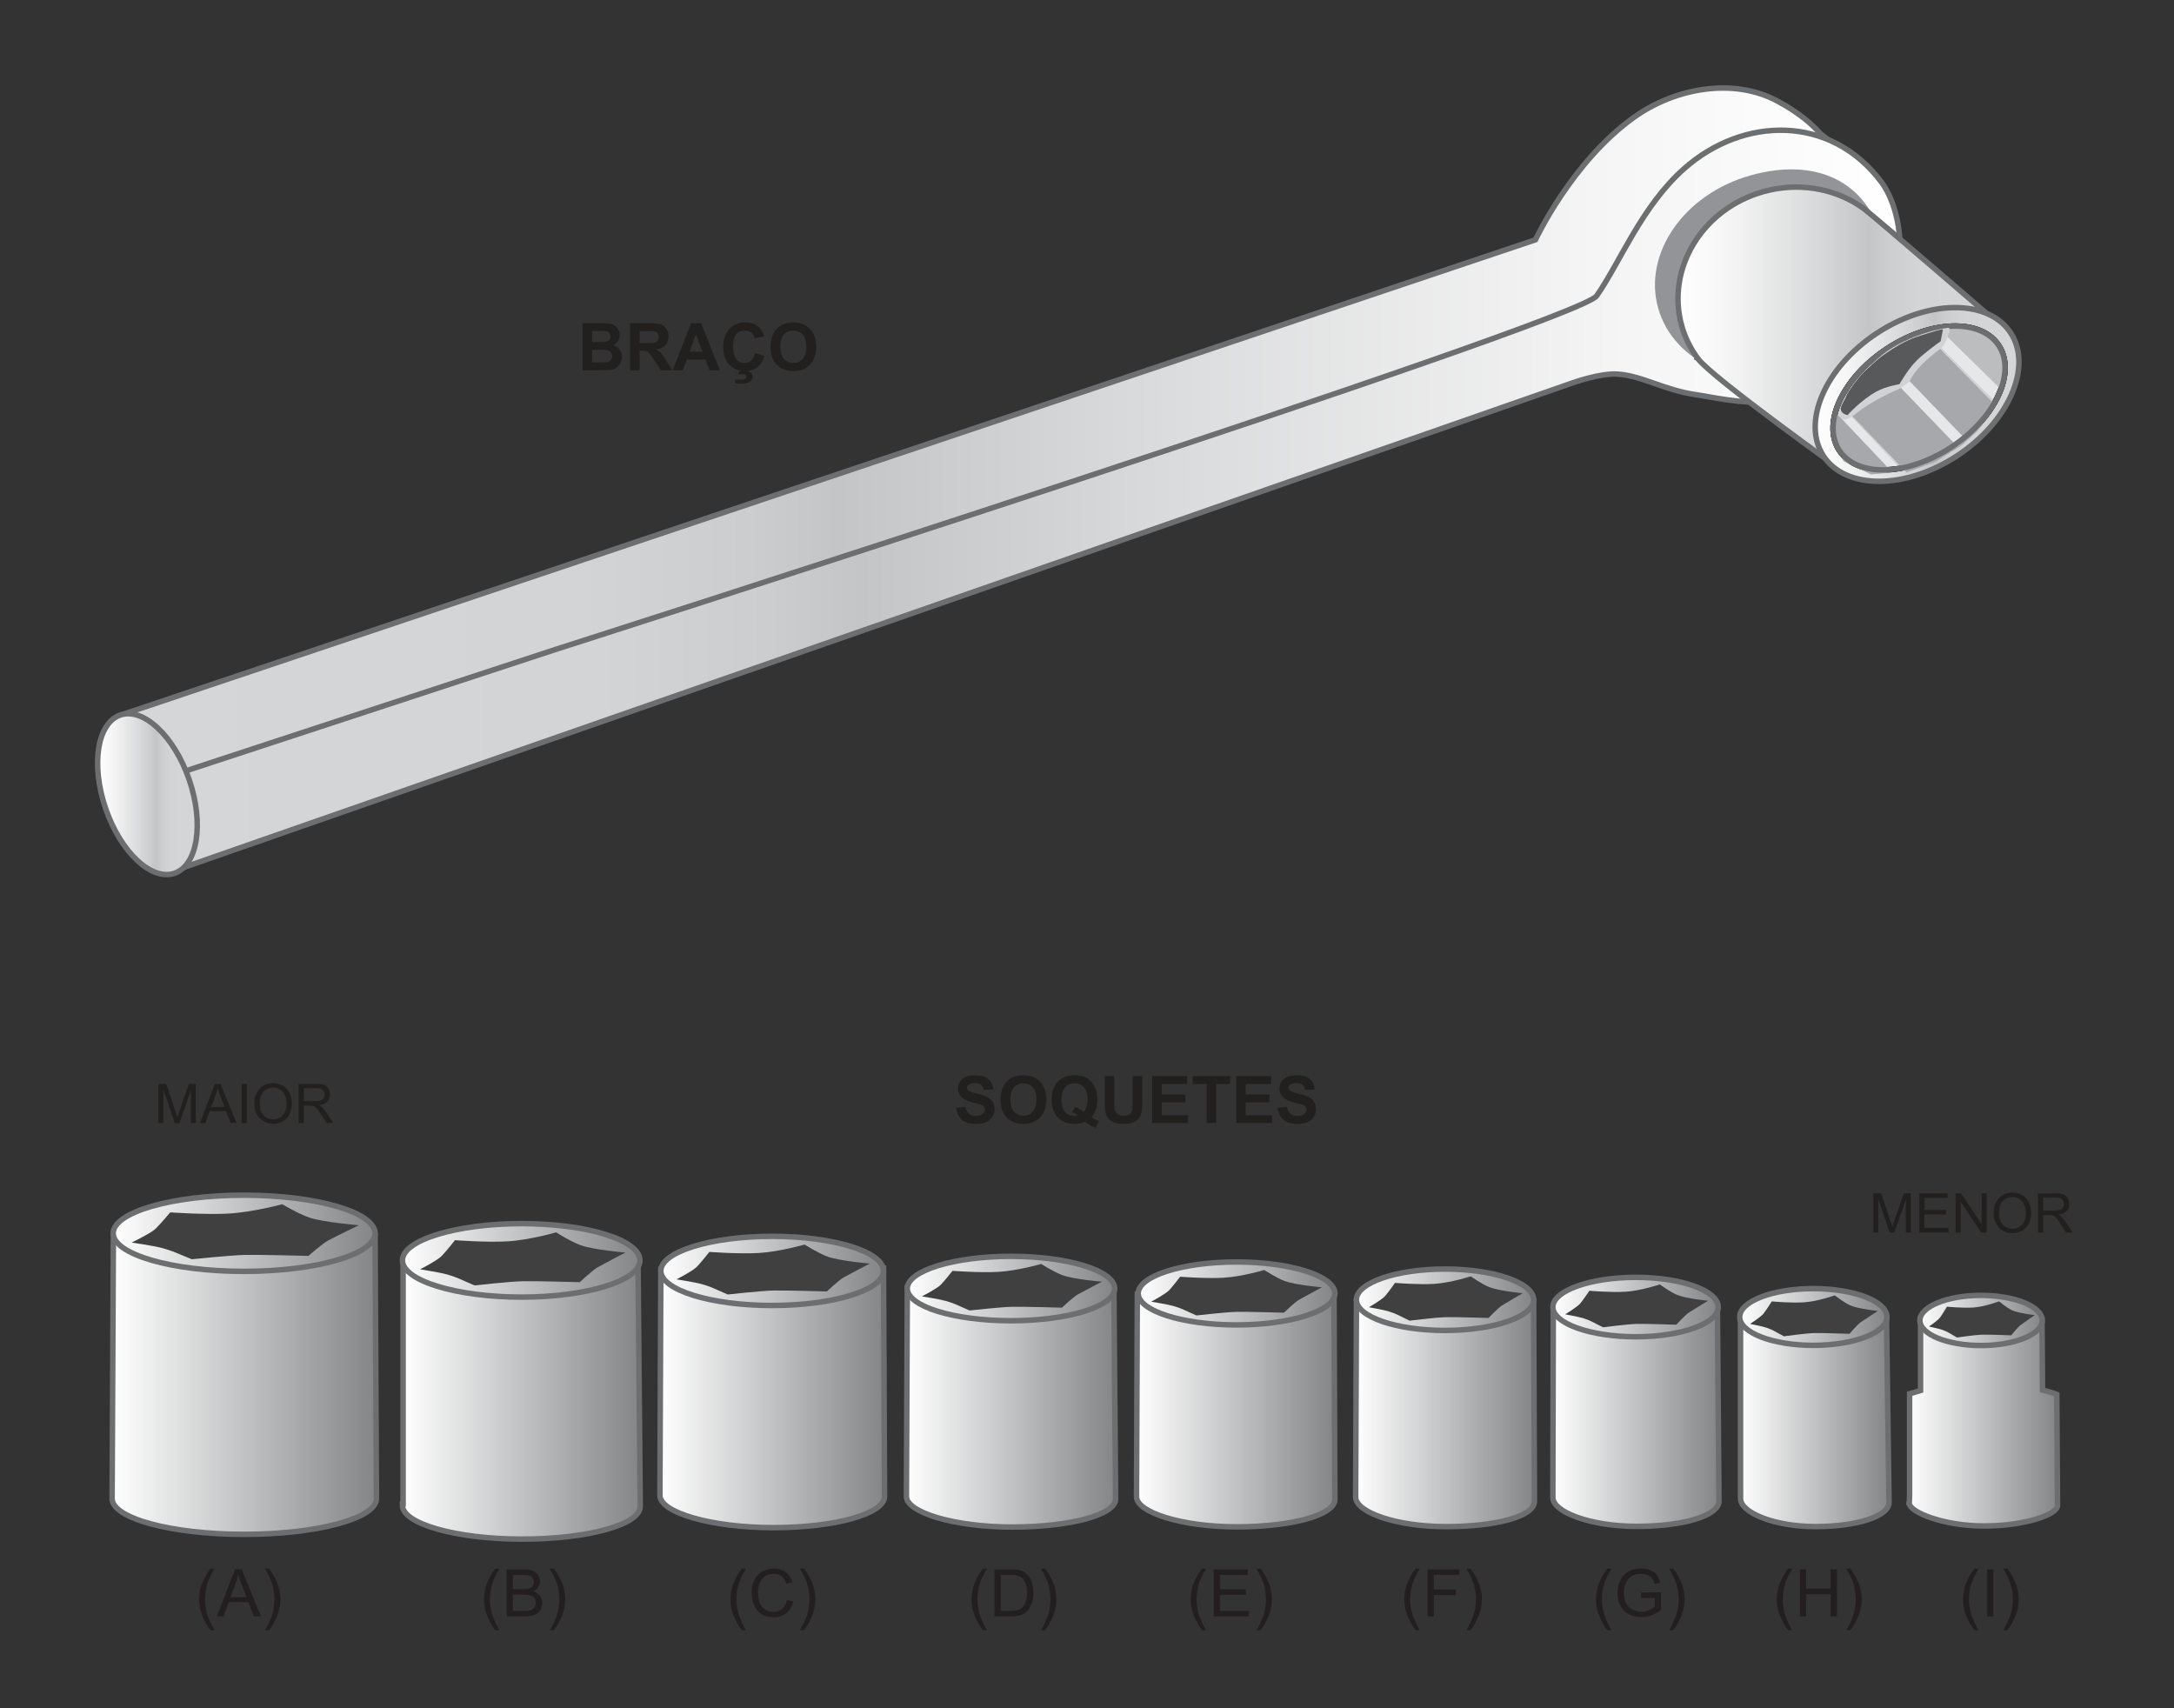<?xml version="1.0" encoding="utf-8"?>
<!-- Generator: Adobe Illustrator 16.0.0, SVG Export Plug-In . SVG Version: 6.00 Build 0)  -->
<!DOCTYPE svg PUBLIC "-//W3C//DTD SVG 1.1//EN" "http://www.w3.org/Graphics/SVG/1.1/DTD/svg11.dtd">
<svg version="1.1" id="Layer_1" xmlns="http://www.w3.org/2000/svg" xmlns:xlink="http://www.w3.org/1999/xlink" x="0px" y="0px"
	 width="396.85px" height="311.81px" viewBox="0 0 396.85 311.81" enable-background="new 0 0 396.85 311.81" xml:space="preserve">
<rect x="0" y="0" width="396.85" height="311.81" fill="#333333" stroke="none"/>
<linearGradient id="SVGID_1_" gradientUnits="userSpaceOnUse" x1="340.022" y1="82.418" x2="21.967" y2="82.418">
	<stop  offset="0" style="stop-color:#FFFFFF"/>
	<stop  offset="0.154" style="stop-color:#F5F5F5"/>
	<stop  offset="0.418" style="stop-color:#D9DADB"/>
	<stop  offset="0.588" style="stop-color:#C4C5C7"/>
	<stop  offset="0.64" style="stop-color:#CCCDCF"/>
	<stop  offset="0.736" style="stop-color:#D2D4D5"/>
	<stop  offset="1" style="stop-color:#D4D6D7"/>
</linearGradient>
<path fill="url(#SVGID_1_)" stroke="#6D6E70" stroke-miterlimit="10" d="M335.917,31.531c-0.719-0.308-0.939-1.031-1.092-1.031
	h5.197l-7.733-6.124c-1.445-1.626-3.805-3.759-7.762-5.895c-8.151-4.4-18.811-2.405-26.287,2.952
	c-11.338,8.125-17.954,22.335-17.954,22.335l-258.319,86.78l7.498,18.217l77-24.258l93.977-30.775l83.664-28.379
	C284.105,65.354,338.739,32.74,335.917,31.531z"/>
<linearGradient id="SVGID_2_" gradientUnits="userSpaceOnUse" x1="346.84" y1="91.418" x2="24.042" y2="91.418">
	<stop  offset="0" style="stop-color:#FFFFFF"/>
	<stop  offset="0.154" style="stop-color:#F5F5F5"/>
	<stop  offset="0.418" style="stop-color:#D9DADB"/>
	<stop  offset="0.588" style="stop-color:#C4C5C7"/>
	<stop  offset="0.64" style="stop-color:#CCCDCF"/>
	<stop  offset="0.736" style="stop-color:#D2D4D5"/>
	<stop  offset="1" style="stop-color:#D4D6D7"/>
</linearGradient>
<path fill="url(#SVGID_2_)" stroke="#6D6E70" stroke-miterlimit="10" d="M24.042,143.953c0,0,0.536,6.886,1.548,8.906
	c0.955,1.909,5.86,6.209,5.86,6.209l255.444-89.124c0,0,5.161-1.89,8.437-1.653c4.58,0.331,8.338,2.909,14.41,3.776
	c4.896,0.699,21.974,5.183,30.073-6.502c10.464-15.095,7.064-27.729,3.624-32.325c-9.272-12.39-25.224-11.99-35.974-2.49
	c-7.796,6.89-11.719,17.133-16,23.25c-3.38,4.829-190.077,64.554-190.077,64.554L24.042,143.953z"/>
<linearGradient id="SVGID_3_" gradientUnits="userSpaceOnUse" x1="17.818" y1="144.957" x2="36.01" y2="144.957">
	<stop  offset="0" style="stop-color:#FFFFFF"/>
	<stop  offset="0.154" style="stop-color:#F5F5F5"/>
	<stop  offset="0.418" style="stop-color:#D9DADB"/>
	<stop  offset="0.588" style="stop-color:#C4C5C7"/>
	<stop  offset="0.64" style="stop-color:#CCCDCF"/>
	<stop  offset="0.736" style="stop-color:#D2D4D5"/>
	<stop  offset="1" style="stop-color:#D4D6D7"/>
</linearGradient>
<path fill="url(#SVGID_3_)" stroke="#6D6E70" stroke-miterlimit="10" d="M34.545,142.342c2.732,7.976,1.531,15.611-2.685,17.055
	c-4.215,1.445-9.847-3.85-12.578-11.824c-2.732-7.976-1.531-15.611,2.684-17.055C26.181,129.072,31.813,134.367,34.545,142.342z"/>
<path fill="#929497" d="M343.419,43.257c2.796,9.983-1.631,21.523-13.744,24.915c-12.111,3.392-24.195-1.953-26.99-11.938
	c-2.799-9.983,4.755-20.827,16.865-24.219C331.663,28.624,340.623,33.272,343.419,43.257z"/>
<path fill="none" stroke="#BE1E2D" stroke-miterlimit="10" d="M362.88,57.311"/>
<linearGradient id="SVGID_4_" gradientUnits="userSpaceOnUse" x1="306.307" y1="60.339" x2="365.726" y2="60.339">
	<stop  offset="0" style="stop-color:#FFFFFF"/>
	<stop  offset="0.154" style="stop-color:#F5F5F5"/>
	<stop  offset="0.418" style="stop-color:#D9DADB"/>
	<stop  offset="0.588" style="stop-color:#C4C5C7"/>
	<stop  offset="0.64" style="stop-color:#CCCDCF"/>
	<stop  offset="0.736" style="stop-color:#D2D4D5"/>
	<stop  offset="1" style="stop-color:#D4D6D7"/>
</linearGradient>
<path fill="url(#SVGID_4_)" stroke="#6D6E70" stroke-miterlimit="10" d="M365.726,59.862c0,0-23.717-20.442-25.271-21.603
	l-0.04-0.041l-0.011,0.005c-0.322-0.24-0.644-0.481-0.981-0.701c-4.88-3.181-11.251-4.299-17.542-2.537
	c-11.138,3.119-17.806,14.086-14.89,24.494c0.617,2.203,1.632,4.19,2.926,5.947l-0.014,0.018l0.055,0.037
	c2.605,3.512,27.173,21.044,27.173,21.044L365.726,59.862z"/>
<linearGradient id="SVGID_5_" gradientUnits="userSpaceOnUse" x1="20.464" y1="252.783" x2="68.721" y2="252.783">
	<stop  offset="0" style="stop-color:#FFFFFF"/>
	<stop  offset="1" style="stop-color:#838587"/>
</linearGradient>
<path fill="url(#SVGID_5_)" stroke="#6D6E70" stroke-miterlimit="10" d="M68.464,225.5H20.7l-0.235,48h0.004
	c0,0.013-0.004,0.026-0.004,0.039c0,3.604,10.803,6.527,24.129,6.527c13.325,0,24.128-2.923,24.128-6.527
	C68.721,273.217,68.464,225.5,68.464,225.5z"/>
<linearGradient id="SVGID_6_" gradientUnits="userSpaceOnUse" x1="73.464" y1="255.719" x2="116.876" y2="255.719">
	<stop  offset="0" style="stop-color:#FFFFFF"/>
	<stop  offset="1" style="stop-color:#838587"/>
</linearGradient>
<path fill="url(#SVGID_6_)" stroke="#6D6E70" stroke-miterlimit="10" d="M116.464,230.5H73.585v44h-0.117
	c0,0-0.004,0.277-0.004,0.288c0,3.326,9.758,6.149,21.796,6.149c12.037,0,21.615-2.634,21.615-5.96
	C116.875,274.681,116.464,230.5,116.464,230.5z"/>
<linearGradient id="SVGID_7_" gradientUnits="userSpaceOnUse" x1="120.464" y1="255.172" x2="161.464" y2="255.172">
	<stop  offset="0" style="stop-color:#FFFFFF"/>
	<stop  offset="1" style="stop-color:#838587"/>
</linearGradient>
<path fill="url(#SVGID_7_)" stroke="#6D6E70" stroke-miterlimit="10" d="M161.283,231.5l-40.651,0.226l-0.167,40.774h0.004
	c0,0-0.004,0.45-0.004,0.46c0,3.131,9.372,5.884,20.705,5.884c11.331,0,20.295-2.545,20.295-5.676
	C161.464,272.887,161.283,231.5,161.283,231.5z"/>
<linearGradient id="SVGID_8_" gradientUnits="userSpaceOnUse" x1="165.464" y1="256.902" x2="203.649" y2="256.902">
	<stop  offset="0" style="stop-color:#FFFFFF"/>
	<stop  offset="1" style="stop-color:#838587"/>
</linearGradient>
<path fill="url(#SVGID_8_)" stroke="#6D6E70" stroke-miterlimit="10" d="M203.333,235.199l-37.705-0.129l-0.164,37.43h0.004
	c0,0-0.004,0.637-0.004,0.646c0,2.916,8.729,5.588,19.283,5.588c10.553,0,18.901-2.211,18.901-5.127
	C203.649,273.347,203.333,235.199,203.333,235.199z"/>
<linearGradient id="SVGID_9_" gradientUnits="userSpaceOnUse" x1="207.464" y1="257.332" x2="243.672" y2="257.332">
	<stop  offset="0" style="stop-color:#FFFFFF"/>
	<stop  offset="1" style="stop-color:#838587"/>
</linearGradient>
<path fill="url(#SVGID_9_)" stroke="#6D6E70" stroke-miterlimit="10" d="M243.512,235.964l-35.9,0.233l-0.147,36.303h0.004
	c0,0-0.004,0.693-0.004,0.703c0,2.85,8.276,5.496,18.285,5.496c10.006,0,17.923-2.143,17.923-4.992
	C243.672,273.452,243.512,235.964,243.512,235.964z"/>
<linearGradient id="SVGID_10_" gradientUnits="userSpaceOnUse" x1="247.464" y1="258.08" x2="280.101" y2="258.08">
	<stop  offset="0" style="stop-color:#FFFFFF"/>
	<stop  offset="1" style="stop-color:#838587"/>
</linearGradient>
<path fill="url(#SVGID_10_)" stroke="#6D6E70" stroke-miterlimit="10" d="M279.957,237.5h-32.346l-0.146,35h0.004
	c0,0-0.004,0.752-0.004,0.762c0,2.779,7.46,5.399,16.481,5.399c9.02,0,16.155-1.831,16.155-4.61
	C280.101,273.803,279.957,237.5,279.957,237.5z"/>
<linearGradient id="SVGID_11_" gradientUnits="userSpaceOnUse" x1="283.464" y1="258.556" x2="313.784" y2="258.556">
	<stop  offset="0" style="stop-color:#FFFFFF"/>
	<stop  offset="1" style="stop-color:#838587"/>
</linearGradient>
<path fill="url(#SVGID_11_)" stroke="#6D6E70" stroke-miterlimit="10" d="M313.509,239.325l-29.96-0.825l-0.085,34h0.004
	c0,0-0.004,0.826-0.004,0.836c0,2.69,6.931,5.275,15.312,5.275c8.379,0,15.008-1.91,15.008-4.601
	C313.784,273.771,313.509,239.325,313.509,239.325z"/>
<linearGradient id="SVGID_12_" gradientUnits="userSpaceOnUse" x1="317.724" y1="259.381" x2="344.834" y2="259.381">
	<stop  offset="0" style="stop-color:#FFFFFF"/>
	<stop  offset="1" style="stop-color:#838587"/>
</linearGradient>
<path fill="url(#SVGID_12_)" stroke="#6D6E70" stroke-miterlimit="10" d="M344.371,240.484l-26.646-0.376v32.503h0.005
	c0,0-0.004,0.927-0.004,0.936c0,2.568,6.196,5.105,13.69,5.105c7.491,0,13.418-1.854,13.418-4.423
	C344.833,274.001,344.371,240.484,344.371,240.484z"/>
<g>
	<linearGradient id="SVGID_13_" gradientUnits="userSpaceOnUse" x1="348.464" y1="274.545" x2="348.468" y2="274.545">
		<stop  offset="0" style="stop-color:#FFFFFF"/>
		<stop  offset="1" style="stop-color:#838587"/>
	</linearGradient>
	<path fill="url(#SVGID_13_)" stroke="#6D6E70" stroke-miterlimit="10" d="M348.468,274.711l-0.001-0.318
		c0-0.005-0.003-0.01-0.003-0.014C348.464,274.373,348.468,274.711,348.468,274.711z"/>
	<linearGradient id="SVGID_14_" gradientUnits="userSpaceOnUse" x1="348.528" y1="259.607" x2="375.587" y2="259.607">
		<stop  offset="0" style="stop-color:#FFFFFF"/>
		<stop  offset="1" style="stop-color:#838587"/>
	</linearGradient>
	<path fill="url(#SVGID_14_)" stroke="#6D6E70" stroke-miterlimit="10" d="M375.453,254.52c0,0-0.902-0.376-2.606-0.798
		c-0.022-6.729-0.103-12.884-0.103-12.884l-22.158-0.164v13.144c-1,0.325-2,0.586-2,0.586v18.412l-0.058,1.577
		c0.035,1.61,6.185,4.147,13.657,4.147c7.491,0,13.402-2.103,13.402-3.713C375.587,274.685,375.453,254.52,375.453,254.52z"/>
</g>
<linearGradient id="SVGID_15_" gradientUnits="userSpaceOnUse" x1="20.663" y1="225.113" x2="68.464" y2="225.113">
	<stop  offset="0" style="stop-color:#FFFFFF"/>
	<stop  offset="1" style="stop-color:#838587"/>
</linearGradient>
<ellipse fill="url(#SVGID_15_)" stroke="#6D6E70" stroke-miterlimit="10" cx="44.563" cy="225.113" rx="23.901" ry="6.953"/>
<path fill="#404041" d="M24.033,226.807c0,0,3.516-1.693,4.374-2.531c0.938-0.916,2.673-2.98,2.673-2.98s6.403,0.449,10.566,0.223
	c4.521-0.246,9.875-1.707,9.875-1.707s3.032,1.802,5.002,2.451c2.66,0.877,8.992,1.377,8.992,1.377s-4.031,1.956-5.604,2.782
	c-0.983,0.517-3.616,2.819-3.616,2.819s-8.982-0.24-11.521-0.184c-2.659,0.059-9.748,0.797-9.748,0.797
	c-3.575-1.461-3.549-1.53-5.577-2.084C28.123,227.407,24.033,226.807,24.033,226.807z"/>
<linearGradient id="SVGID_16_" gradientUnits="userSpaceOnUse" x1="73.464" y1="230.057" x2="116.824" y2="230.057">
	<stop  offset="0" style="stop-color:#FFFFFF"/>
	<stop  offset="1" style="stop-color:#838587"/>
</linearGradient>
<path fill="url(#SVGID_16_)" stroke="#6D6E70" stroke-miterlimit="10" d="M116.824,230.058c0,3.704-9.667,6.707-21.59,6.707
	c-11.924,0-21.77-3.004-21.77-6.708c0-3.705,9.846-6.707,21.77-6.707C107.157,223.35,116.824,226.353,116.824,230.058z"/>
<path fill="#404041" d="M76.688,231.691c0,0,3.176-1.634,3.951-2.442c0.848-0.883,2.414-2.875,2.414-2.875s5.784,0.434,9.545,0.215
	c4.083-0.237,8.92-1.646,8.92-1.646s2.739,1.738,4.519,2.364c2.403,0.847,8.123,1.328,8.123,1.328s-3.642,1.888-5.063,2.685
	c-0.888,0.498-3.266,2.72-3.266,2.72s-8.114-0.232-10.408-0.178c-2.402,0.057-8.806,0.769-8.806,0.769
	c-3.229-1.409-3.205-1.476-5.038-2.01C80.382,232.271,76.688,231.691,76.688,231.691z"/>
<linearGradient id="SVGID_17_" gradientUnits="userSpaceOnUse" x1="120.632" y1="231.981" x2="161.283" y2="231.981">
	<stop  offset="0" style="stop-color:#FFFFFF"/>
	<stop  offset="1" style="stop-color:#838587"/>
</linearGradient>
<ellipse fill="url(#SVGID_17_)" stroke="#6D6E70" stroke-miterlimit="10" cx="140.958" cy="231.981" rx="20.325" ry="6.313"/>
<path fill="#404041" d="M123.5,233.52c0,0,2.989-1.538,3.719-2.3c0.798-0.831,2.272-2.706,2.272-2.706s5.445,0.408,8.985,0.202
	c3.844-0.224,8.397-1.55,8.397-1.55s2.579,1.637,4.254,2.226c2.263,0.797,7.646,1.25,7.646,1.25s-3.428,1.777-4.766,2.527
	c-0.835,0.469-3.074,2.561-3.074,2.561s-7.639-0.219-9.798-0.167c-2.262,0.053-8.289,0.723-8.289,0.723
	c-3.041-1.326-3.018-1.389-4.743-1.892C126.977,234.064,123.5,233.52,123.5,233.52z"/>
<linearGradient id="SVGID_18_" gradientUnits="userSpaceOnUse" x1="165.621" y1="235.199" x2="203.48" y2="235.199">
	<stop  offset="0" style="stop-color:#FFFFFF"/>
	<stop  offset="1" style="stop-color:#838587"/>
</linearGradient>
<ellipse fill="url(#SVGID_18_)" stroke="#6D6E70" stroke-miterlimit="10" cx="184.55" cy="235.199" rx="18.93" ry="5.88"/>
<path fill="#404041" d="M168.292,236.632c0,0,2.784-1.433,3.463-2.142c0.743-0.774,2.116-2.521,2.116-2.521s5.072,0.38,8.369,0.188
	c3.579-0.208,7.82-1.443,7.82-1.443s2.402,1.524,3.962,2.072c2.107,0.742,7.121,1.164,7.121,1.164s-3.192,1.655-4.438,2.354
	c-0.777,0.437-2.863,2.385-2.863,2.385s-7.113-0.204-9.125-0.156c-2.105,0.05-7.72,0.674-7.72,0.674
	c-2.832-1.235-2.81-1.294-4.417-1.762C171.53,237.14,168.292,236.632,168.292,236.632z"/>
<linearGradient id="SVGID_19_" gradientUnits="userSpaceOnUse" x1="207.772" y1="236.094" x2="243.672" y2="236.094">
	<stop  offset="0" style="stop-color:#FFFFFF"/>
	<stop  offset="1" style="stop-color:#838587"/>
</linearGradient>
<ellipse fill="url(#SVGID_19_)" stroke="#6D6E70" stroke-miterlimit="10" cx="225.722" cy="236.094" rx="17.95" ry="5.745"/>
<path fill="#404041" d="M210.146,237.597c0,0,2.639-1.399,3.283-2.093c0.704-0.757,2.006-2.463,2.006-2.463s4.811,0.371,7.936,0.185
	c3.396-0.203,7.416-1.41,7.416-1.41s2.277,1.489,3.757,2.024c1.999,0.726,6.753,1.138,6.753,1.138s-3.027,1.617-4.209,2.301
	c-0.737,0.426-2.715,2.33-2.715,2.33s-6.745-0.2-8.653-0.153c-1.995,0.049-7.32,0.658-7.32,0.658
	c-2.685-1.207-2.664-1.264-4.188-1.721C213.216,238.093,210.146,237.597,210.146,237.597z"/>
<linearGradient id="SVGID_20_" gradientUnits="userSpaceOnUse" x1="247.597" y1="237.246" x2="279.957" y2="237.246">
	<stop  offset="0" style="stop-color:#FFFFFF"/>
	<stop  offset="1" style="stop-color:#838587"/>
</linearGradient>
<ellipse fill="url(#SVGID_20_)" stroke="#6D6E70" stroke-miterlimit="10" cx="263.777" cy="237.246" rx="16.18" ry="5.604"/>
<path fill="#404041" d="M249.881,238.611c0,0,2.378-1.365,2.96-2.042c0.635-0.737,1.808-2.401,1.808-2.401s4.336,0.361,7.153,0.18
	c3.06-0.198,6.685-1.375,6.685-1.375s2.052,1.452,3.385,1.974c1.803,0.708,6.088,1.11,6.088,1.11s-2.729,1.577-3.794,2.244
	c-0.664,0.415-2.447,2.272-2.447,2.272s-6.08-0.195-7.8-0.149c-1.799,0.047-6.598,0.642-6.598,0.642
	c-2.421-1.178-2.402-1.232-3.774-1.679C252.65,239.095,249.881,238.611,249.881,238.611z"/>
<linearGradient id="SVGID_21_" gradientUnits="userSpaceOnUse" x1="283.464" y1="238.581" x2="313.65" y2="238.581">
	<stop  offset="0" style="stop-color:#FFFFFF"/>
	<stop  offset="1" style="stop-color:#838587"/>
</linearGradient>
<path fill="url(#SVGID_21_)" stroke="#6D6E70" stroke-miterlimit="10" d="M313.65,238.582c0,2.995-6.73,5.422-15.031,5.422
	s-15.154-2.428-15.154-5.423s6.854-5.423,15.154-5.423S313.65,235.586,313.65,238.582z"/>
<path fill="#404041" d="M285.709,239.903c0,0,2.209-1.321,2.75-1.976c0.59-0.714,1.68-2.325,1.68-2.325s4.028,0.351,6.645,0.175
	c2.843-0.191,6.211-1.33,6.211-1.33s1.905,1.404,3.144,1.909c1.676,0.685,5.656,1.074,5.656,1.074s-2.535,1.526-3.524,2.172
	c-0.617,0.402-2.274,2.199-2.274,2.199s-5.647-0.188-7.245-0.145c-1.672,0.045-6.13,0.621-6.13,0.621
	c-2.249-1.14-2.231-1.193-3.506-1.625C288.282,240.371,285.709,239.903,285.709,239.903z"/>
<linearGradient id="SVGID_22_" gradientUnits="userSpaceOnUse" x1="317.574" y1="240.391" x2="344.453" y2="240.391">
	<stop  offset="0" style="stop-color:#FFFFFF"/>
	<stop  offset="1" style="stop-color:#838587"/>
</linearGradient>
<ellipse fill="url(#SVGID_22_)" stroke="#6D6E70" stroke-miterlimit="10" cx="331.013" cy="240.392" rx="13.439" ry="5.178"/>
<path fill="#404041" d="M319.472,241.653c0,0,1.975-1.262,2.458-1.887c0.528-0.681,1.502-2.219,1.502-2.219s3.603,0.334,5.94,0.166
	c2.543-0.184,5.554-1.27,5.554-1.27s1.704,1.341,2.811,1.823c1.498,0.653,5.058,1.025,5.058,1.025s-2.267,1.457-3.151,2.072
	c-0.552,0.385-2.033,2.101-2.033,2.101s-5.05-0.181-6.479-0.138c-1.494,0.043-5.48,0.594-5.48,0.594
	c-2.011-1.089-1.994-1.14-3.134-1.552C321.772,242.101,319.472,241.653,319.472,241.653z"/>
<linearGradient id="SVGID_23_" gradientUnits="userSpaceOnUse" x1="350.464" y1="241.022" x2="372.803" y2="241.022">
	<stop  offset="0" style="stop-color:#FFFFFF"/>
	<stop  offset="1" style="stop-color:#838587"/>
</linearGradient>
<ellipse fill="url(#SVGID_23_)" stroke="#6D6E70" stroke-miterlimit="10" cx="361.634" cy="241.023" rx="11.169" ry="4.576"/>
<path fill="#404041" d="M352.126,242.138c0,0,1.635-1.114,2.034-1.668c0.438-0.602,1.243-1.961,1.243-1.961s2.982,0.295,4.917,0.146
	c2.104-0.161,4.597-1.122,4.597-1.122s1.41,1.186,2.326,1.612c1.241,0.577,4.187,0.906,4.187,0.906s-1.876,1.288-2.608,1.833
	c-0.456,0.34-1.683,1.856-1.683,1.856s-4.18-0.159-5.362-0.121c-1.236,0.038-4.536,0.523-4.536,0.523
	c-1.665-0.963-1.651-1.006-2.594-1.371C354.03,242.532,352.126,242.138,352.126,242.138z"/>
<linearGradient id="SVGID_24_" gradientUnits="userSpaceOnUse" x1="331.354" y1="71.998" x2="368.543" y2="71.998">
	<stop  offset="0" style="stop-color:#FFFFFF"/>
	<stop  offset="0.154" style="stop-color:#F5F5F5"/>
	<stop  offset="0.418" style="stop-color:#D9DADB"/>
	<stop  offset="0.588" style="stop-color:#C4C5C7"/>
	<stop  offset="0.64" style="stop-color:#CCCDCF"/>
	<stop  offset="0.736" style="stop-color:#D2D4D5"/>
	<stop  offset="1" style="stop-color:#D4D6D7"/>
</linearGradient>
<path fill="url(#SVGID_24_)" stroke="#6D6E70" stroke-miterlimit="10" d="M367.019,60.737c4.064,6.164-0.279,16.202-9.708,22.422
	c-9.427,6.219-20.365,6.264-24.431,0.099c-4.068-6.162,0.277-16.202,9.704-22.421c5.323-3.512,11.13-5.055,15.908-4.624
	C362.175,56.547,365.248,58.054,367.019,60.737z"/>
<path fill="#E6E7E8" stroke="#231F20" stroke-miterlimit="10" d="M364.854,63.056c3.265,4.947-0.599,13.253-8.63,18.552
	c-3.011,1.986-6.181,3.268-9.139,3.832c-4.93,0.941-9.271-0.107-11.312-3.201c-1.701-2.577-1.468-6.067,0.282-9.569
	c0.168-0.335,0.35-0.67,0.545-1.005c1.677-2.878,4.354-5.704,7.8-7.977c4.535-2.992,9.43-4.384,13.419-4.14
	C360.895,59.737,363.431,60.9,364.854,63.056z"/>
<line fill="#E6E7E8" stroke="#D0D2D3" stroke-miterlimit="10" x1="336.419" y1="73.646" x2="347.73" y2="85.708"/>
<line fill="#E6E7E8" stroke="#D0D2D3" stroke-miterlimit="10" x1="351.537" y1="61.339" x2="364.05" y2="73.838"/>
<path fill="none" stroke="#231F20" stroke-miterlimit="10" d="M364.854,63.056c3.265,4.947-0.599,13.253-8.63,18.552
	c-3.011,1.986-6.181,3.268-9.139,3.832c-4.93,0.941-9.271-0.107-11.312-3.201c-1.701-2.577-1.468-6.067,0.282-9.569
	c0.168-0.335,0.35-0.67,0.545-1.005c1.677-2.878,4.354-5.704,7.8-7.977c4.535-2.992,9.43-4.384,13.419-4.14
	C360.895,59.737,363.431,60.9,364.854,63.056z"/>
<path fill="#E6E7E8" stroke="#D0D2D3" stroke-width="2" stroke-miterlimit="10" d="M338.817,69.571"/>
<polygon fill="#A6A8AB" points="336.419,74.184 338.519,69.924 340.906,67.857 343.419,65.906 358.05,81.297 353.336,84.277 
	348.02,86.237 "/>
<polygon fill="#A6A8AB" points="343.419,65.646 346.601,63.375 348.906,62.857 351.419,60.906 364.344,74.059 360.874,78.756 
	358.05,81.297 "/>
<line fill="#E6E7E8" stroke="#E6E7E8" stroke-width="2" stroke-miterlimit="10" x1="343.419" y1="65.646" x2="358.05" y2="80.838"/>
<polygon fill="#A6A8AB" points="335.285,75.491 345.468,86.237 341.553,86.604 336.503,84.157 334.617,79.296 "/>
<polyline fill="#BBBDBF" points="353.882,59.906 365.248,71.065 365.726,68.117 365.624,64.646 364.05,62.063 361.451,60.339 
	357.82,59.548 "/>
<path fill="none" stroke="#6D6E70" stroke-miterlimit="10" d="M364.854,63.056c3.265,4.947-0.599,13.253-8.63,18.552
	c-3.011,1.986-6.181,3.268-9.139,3.832c-4.93,0.941-9.271-0.107-11.312-3.201c-1.701-2.577-1.468-6.067,0.282-9.569
	c0.168-0.335,0.35-0.67,0.545-1.005c1.677-2.878,4.354-5.704,7.8-7.977c4.535-2.992,9.43-4.384,13.419-4.14
	C360.895,59.737,363.431,60.9,364.854,63.056z"/>
<path fill="#D0D2D3" d="M355.718,59.849c0.356,0.139,0.142,0.846-0.14,1.509c-0.282,0.664-0.557,1.688-1.423,2.334
	c-2.619,1.955-4.606,3.896-5.515,5.794c-0.188,0.392-0.661,0.554-0.991,0.813c-0.26,0.205-0.486,0.484-0.804,0.615
	c-2.618,1.083-6.081,2.924-8.425,4.867c-1.358,1.126-2.229,0.833-2.586,0.291c-0.942-1.427,3.509-7.979,7.898-11.405
	C348.553,60.906,355.42,59.732,355.718,59.849z"/>
<path fill="#58595B" d="M354.665,60.15c-0.155,0.852-0.409,2.147-0.409,2.147s-2.795,1.941-4.359,3.492
	c-1.703,1.686-3.16,4.34-3.16,4.34s-2.508,0.393-4.186,1.331c-2.956,1.653-5.28,4.303-5.28,4.303s-1.156-0.165-1.253-1.082
	c-0.063-0.601,0.88-1.933,0.974-2.33c0.147-0.626,2.435-3.834,3.81-4.967c0.399-0.329,1.619-1.578,2.99-2.557
	c2.854-2.037,4.832-2.95,6.667-3.535C352.533,60.632,354.701,59.952,354.665,60.15z"/>
<g>
	<path fill="#221F1F" d="M174.558,202.205l1.688-0.164c0.102,0.566,0.308,0.982,0.618,1.248s0.729,0.398,1.257,0.398
		c0.559,0,0.979-0.118,1.263-0.354s0.425-0.513,0.425-0.829c0-0.203-0.06-0.376-0.179-0.519s-0.327-0.267-0.624-0.372
		c-0.203-0.07-0.666-0.195-1.389-0.375c-0.93-0.23-1.582-0.514-1.957-0.85c-0.527-0.473-0.791-1.049-0.791-1.729
		c0-0.438,0.124-0.847,0.372-1.228s0.605-0.671,1.072-0.87s1.03-0.299,1.69-0.299c1.078,0,1.89,0.236,2.435,0.709
		s0.831,1.104,0.858,1.893l-1.734,0.076c-0.074-0.441-0.233-0.759-0.478-0.952s-0.61-0.29-1.099-0.29
		c-0.504,0-0.898,0.104-1.184,0.311c-0.184,0.133-0.275,0.311-0.275,0.533c0,0.203,0.086,0.377,0.258,0.521
		c0.219,0.184,0.75,0.375,1.594,0.574s1.468,0.405,1.872,0.618s0.721,0.504,0.949,0.873s0.343,0.825,0.343,1.368
		c0,0.492-0.137,0.953-0.41,1.383s-0.66,0.749-1.16,0.958s-1.123,0.313-1.869,0.313c-1.086,0-1.92-0.251-2.502-0.753
		S174.671,203.166,174.558,202.205z"/>
	<path fill="#221F1F" d="M182.65,200.758c0-0.875,0.131-1.609,0.393-2.203c0.195-0.438,0.462-0.83,0.8-1.178s0.708-0.605,1.11-0.773
		c0.535-0.227,1.152-0.34,1.852-0.34c1.266,0,2.278,0.393,3.038,1.178s1.14,1.877,1.14,3.275c0,1.387-0.377,2.472-1.131,3.255
		s-1.762,1.175-3.023,1.175c-1.277,0-2.293-0.39-3.047-1.169S182.65,202.125,182.65,200.758z M184.437,200.699
		c0,0.973,0.225,1.71,0.674,2.212s1.02,0.753,1.711,0.753s1.259-0.249,1.702-0.747s0.665-1.245,0.665-2.241
		c0-0.984-0.216-1.719-0.647-2.203s-1.005-0.727-1.72-0.727s-1.291,0.245-1.729,0.735S184.437,199.711,184.437,200.699z"/>
	<path fill="#221F1F" d="M199.25,203.91c0.426,0.305,0.889,0.547,1.389,0.727L200,205.861c-0.262-0.078-0.518-0.186-0.768-0.322
		c-0.055-0.027-0.439-0.281-1.154-0.762c-0.563,0.246-1.186,0.369-1.869,0.369c-1.32,0-2.354-0.389-3.103-1.166
		s-1.122-1.869-1.122-3.275c0-1.402,0.375-2.493,1.125-3.272s1.768-1.169,3.053-1.169c1.273,0,2.283,0.39,3.029,1.169
		s1.119,1.87,1.119,3.272c0,0.742-0.104,1.395-0.311,1.957C199.843,203.092,199.593,203.508,199.25,203.91z M197.855,202.932
		c0.223-0.262,0.39-0.578,0.501-0.949s0.167-0.797,0.167-1.277c0-0.992-0.219-1.733-0.656-2.224s-1.01-0.735-1.717-0.735
		s-1.28,0.246-1.72,0.738s-0.659,1.232-0.659,2.221c0,1.004,0.22,1.755,0.659,2.253s0.995,0.747,1.667,0.747
		c0.25,0,0.486-0.041,0.709-0.123c-0.352-0.23-0.709-0.41-1.072-0.539l0.486-0.99C196.791,202.248,197.335,202.541,197.855,202.932z
		"/>
	<path fill="#221F1F" d="M201.658,196.41h1.734v4.652c0,0.738,0.021,1.217,0.064,1.436c0.074,0.352,0.251,0.634,0.53,0.847
		s0.661,0.319,1.146,0.319c0.492,0,0.863-0.101,1.113-0.302s0.4-0.448,0.451-0.741s0.076-0.779,0.076-1.459v-4.752h1.734v4.512
		c0,1.031-0.047,1.76-0.141,2.186s-0.267,0.785-0.519,1.078s-0.589,0.526-1.011,0.7s-0.973,0.261-1.652,0.261
		c-0.82,0-1.442-0.095-1.866-0.284s-0.759-0.436-1.005-0.738s-0.408-0.62-0.486-0.952c-0.113-0.492-0.17-1.219-0.17-2.18V196.41z"/>
	<path fill="#221F1F" d="M210.335,205v-8.59h6.369v1.453h-4.635v1.904h4.313v1.447h-4.313v2.338h4.799V205H210.335z"/>
	<path fill="#221F1F" d="M220.273,205v-7.137h-2.549v-1.453h6.826v1.453h-2.543V205H220.273z"/>
	<path fill="#221F1F" d="M225.669,205v-8.59h6.369v1.453h-4.635v1.904h4.313v1.447h-4.313v2.338h4.799V205H225.669z"/>
	<path fill="#221F1F" d="M233.234,202.205l1.688-0.164c0.102,0.566,0.308,0.982,0.618,1.248s0.729,0.398,1.257,0.398
		c0.559,0,0.979-0.118,1.263-0.354s0.425-0.513,0.425-0.829c0-0.203-0.06-0.376-0.179-0.519s-0.327-0.267-0.624-0.372
		c-0.203-0.07-0.666-0.195-1.389-0.375c-0.93-0.23-1.582-0.514-1.957-0.85c-0.527-0.473-0.791-1.049-0.791-1.729
		c0-0.438,0.124-0.847,0.372-1.228s0.605-0.671,1.072-0.87s1.03-0.299,1.69-0.299c1.078,0,1.89,0.236,2.435,0.709
		s0.831,1.104,0.858,1.893l-1.734,0.076c-0.074-0.441-0.233-0.759-0.478-0.952s-0.61-0.29-1.099-0.29
		c-0.504,0-0.898,0.104-1.184,0.311c-0.184,0.133-0.275,0.311-0.275,0.533c0,0.203,0.086,0.377,0.258,0.521
		c0.219,0.184,0.75,0.375,1.594,0.574s1.468,0.405,1.872,0.618s0.721,0.504,0.949,0.873s0.343,0.825,0.343,1.368
		c0,0.492-0.137,0.953-0.41,1.383s-0.66,0.749-1.16,0.958s-1.123,0.313-1.869,0.313c-1.086,0-1.92-0.251-2.502-0.753
		S233.347,203.166,233.234,202.205z"/>
</g>
<g>
	<path fill="#221F1F" d="M106.344,58.998h3.434c0.68,0,1.187,0.028,1.521,0.085s0.633,0.175,0.896,0.354s0.483,0.419,0.659,0.718
		s0.264,0.634,0.264,1.005c0,0.402-0.108,0.771-0.325,1.107s-0.511,0.588-0.882,0.756c0.523,0.152,0.926,0.412,1.207,0.779
		s0.422,0.799,0.422,1.295c0,0.391-0.091,0.771-0.272,1.14s-0.43,0.664-0.744,0.885s-0.702,0.356-1.163,0.407
		c-0.289,0.031-0.986,0.051-2.092,0.059h-2.924V58.998z M108.079,60.428v1.986h1.137c0.676,0,1.096-0.01,1.26-0.029
		c0.297-0.035,0.53-0.138,0.7-0.308s0.255-0.394,0.255-0.671c0-0.266-0.073-0.481-0.22-0.647s-0.364-0.267-0.653-0.302
		c-0.172-0.02-0.666-0.029-1.482-0.029H108.079z M108.079,63.844v2.297h1.605c0.625,0,1.021-0.018,1.189-0.053
		c0.258-0.047,0.468-0.161,0.63-0.343s0.243-0.425,0.243-0.729c0-0.258-0.063-0.477-0.188-0.656s-0.306-0.311-0.542-0.393
		s-0.749-0.123-1.538-0.123H108.079z"/>
	<path fill="#221F1F" d="M115.01,67.588v-8.59h3.65c0.918,0,1.585,0.077,2.001,0.231s0.749,0.429,0.999,0.823
		s0.375,0.846,0.375,1.354c0,0.645-0.189,1.177-0.568,1.597s-0.945,0.685-1.699,0.794c0.375,0.219,0.685,0.459,0.929,0.721
		s0.573,0.727,0.987,1.395l1.049,1.676h-2.074l-1.254-1.869c-0.445-0.668-0.75-1.089-0.914-1.263s-0.338-0.293-0.521-0.357
		s-0.475-0.097-0.873-0.097h-0.352v3.586H115.01z M116.745,62.631h1.283c0.832,0,1.352-0.035,1.559-0.105s0.369-0.191,0.486-0.363
		s0.176-0.387,0.176-0.645c0-0.289-0.077-0.522-0.231-0.7s-0.372-0.29-0.653-0.337c-0.141-0.02-0.563-0.029-1.266-0.029h-1.354
		V62.631z"/>
	<path fill="#221F1F" d="M131.417,67.588h-1.887l-0.75-1.951h-3.434l-0.709,1.951h-1.84l3.346-8.59h1.834L131.417,67.588z
		 M128.223,64.189l-1.184-3.188l-1.16,3.188H128.223z"/>
	<path fill="#221F1F" d="M137.833,64.43l1.682,0.533c-0.258,0.938-0.687,1.634-1.286,2.089s-1.36,0.683-2.282,0.683
		c-1.141,0-2.078-0.39-2.813-1.169s-1.102-1.845-1.102-3.196c0-1.43,0.369-2.54,1.107-3.331s1.709-1.187,2.912-1.187
		c1.051,0,1.904,0.311,2.561,0.932c0.391,0.367,0.684,0.895,0.879,1.582l-1.717,0.41c-0.102-0.445-0.313-0.797-0.636-1.055
		s-0.714-0.387-1.175-0.387c-0.637,0-1.153,0.229-1.55,0.686s-0.595,1.197-0.595,2.221c0,1.086,0.195,1.859,0.586,2.32
		s0.898,0.691,1.523,0.691c0.461,0,0.857-0.146,1.189-0.439S137.688,65.059,137.833,64.43z M134.188,69.949v-0.691
		c0.402,0.043,0.771,0.064,1.107,0.064c0.348,0,0.605-0.063,0.773-0.188c0.129-0.094,0.193-0.215,0.193-0.363
		c0-0.133-0.061-0.248-0.182-0.346s-0.309-0.146-0.563-0.146c-0.25,0-0.506,0.039-0.768,0.117l0.152-0.58
		c0.305-0.105,0.633-0.158,0.984-0.158c0.488,0,0.859,0.107,1.113,0.322s0.381,0.477,0.381,0.785c0,0.344-0.141,0.623-0.422,0.838
		c-0.379,0.293-0.922,0.439-1.629,0.439C134.827,70.043,134.446,70.012,134.188,69.949z"/>
	<path fill="#221F1F" d="M140.651,63.346c0-0.875,0.131-1.609,0.393-2.203c0.195-0.438,0.462-0.83,0.8-1.178s0.708-0.605,1.11-0.773
		c0.535-0.227,1.152-0.34,1.852-0.34c1.266,0,2.278,0.393,3.038,1.178s1.14,1.877,1.14,3.275c0,1.387-0.377,2.472-1.131,3.255
		s-1.762,1.175-3.023,1.175c-1.277,0-2.293-0.39-3.047-1.169S140.651,64.713,140.651,63.346z M142.438,63.287
		c0,0.973,0.225,1.71,0.674,2.212s1.02,0.753,1.711,0.753s1.259-0.249,1.702-0.747s0.665-1.245,0.665-2.241
		c0-0.984-0.216-1.719-0.647-2.203s-1.005-0.727-1.72-0.727s-1.291,0.245-1.729,0.735S142.438,62.299,142.438,63.287z"/>
</g>
<g>
	<path fill="#221F1F" d="M341.972,224.973v-7.158h1.426l1.694,5.068c0.156,0.472,0.271,0.825,0.342,1.06
		c0.081-0.261,0.208-0.643,0.381-1.147l1.714-4.98h1.274v7.158h-0.913v-5.991l-2.08,5.991h-0.854l-2.07-6.094v6.094H341.972z"/>
	<path fill="#221F1F" d="M350.351,224.973v-7.158h5.176v0.845h-4.229v2.192h3.96v0.84h-3.96v2.437h4.395v0.845H350.351z"/>
	<path fill="#221F1F" d="M356.992,224.973v-7.158h0.972l3.76,5.62v-5.62h0.908v7.158h-0.972l-3.76-5.625v5.625H356.992z"/>
	<path fill="#221F1F" d="M363.935,221.486c0-1.188,0.319-2.118,0.957-2.791c0.638-0.672,1.462-1.008,2.471-1.008
		c0.661,0,1.257,0.158,1.787,0.474s0.936,0.756,1.213,1.321c0.279,0.564,0.418,1.205,0.418,1.921c0,0.726-0.146,1.375-0.439,1.948
		s-0.708,1.007-1.245,1.301c-0.537,0.295-1.116,0.442-1.738,0.442c-0.674,0-1.276-0.163-1.807-0.488s-0.933-0.77-1.206-1.333
		S363.935,222.114,363.935,221.486z M364.912,221.501c0,0.862,0.232,1.542,0.695,2.038c0.465,0.497,1.046,0.745,1.746,0.745
		c0.713,0,1.3-0.251,1.76-0.752c0.461-0.501,0.691-1.213,0.691-2.134c0-0.583-0.099-1.092-0.295-1.525
		c-0.197-0.436-0.485-0.771-0.865-1.012c-0.379-0.238-0.805-0.358-1.276-0.358c-0.671,0-1.247,0.23-1.731,0.69
		C365.154,219.654,364.912,220.424,364.912,221.501z"/>
	<path fill="#221F1F" d="M372.016,224.973v-7.158h3.174c0.638,0,1.123,0.064,1.455,0.193c0.332,0.128,0.598,0.355,0.796,0.681
		s0.298,0.686,0.298,1.079c0,0.508-0.164,0.936-0.493,1.284s-0.837,0.569-1.523,0.664c0.251,0.12,0.441,0.239,0.571,0.356
		c0.276,0.254,0.539,0.571,0.786,0.952l1.245,1.948h-1.191l-0.947-1.489c-0.276-0.43-0.505-0.759-0.684-0.986
		s-0.339-0.388-0.481-0.479c-0.141-0.091-0.285-0.154-0.432-0.19c-0.107-0.022-0.283-0.034-0.527-0.034h-1.099v3.179H372.016z
		 M372.963,220.974H375c0.433,0,0.771-0.045,1.016-0.134c0.244-0.09,0.43-0.233,0.557-0.43c0.127-0.197,0.19-0.411,0.19-0.643
		c0-0.339-0.123-0.617-0.368-0.835c-0.246-0.218-0.635-0.327-1.165-0.327h-2.266V220.974z"/>
</g>
<g>
	<path fill="#221F1F" d="M28.916,205v-7.158h1.426l1.694,5.068c0.156,0.472,0.271,0.825,0.342,1.06
		c0.081-0.261,0.208-0.643,0.381-1.147l1.714-4.98h1.274V205h-0.913v-5.991L32.753,205h-0.854l-2.07-6.094V205H28.916z"/>
	<path fill="#221F1F" d="M36.489,205l2.749-7.158h1.021l2.93,7.158h-1.079l-0.835-2.168h-2.993L37.495,205H36.489z M38.554,202.061
		h2.427l-0.747-1.982c-0.228-0.603-0.397-1.097-0.508-1.484c-0.091,0.459-0.22,0.915-0.386,1.367L38.554,202.061z"/>
	<path fill="#221F1F" d="M44.106,205v-7.158h0.947V205H44.106z"/>
	<path fill="#221F1F" d="M46.435,201.514c0-1.188,0.319-2.118,0.957-2.791c0.638-0.672,1.462-1.008,2.471-1.008
		c0.661,0,1.257,0.158,1.787,0.474s0.936,0.756,1.213,1.321c0.279,0.564,0.418,1.205,0.418,1.921c0,0.726-0.146,1.375-0.439,1.948
		s-0.708,1.007-1.245,1.301c-0.537,0.295-1.116,0.442-1.738,0.442c-0.674,0-1.276-0.163-1.807-0.488s-0.933-0.77-1.206-1.333
		S46.435,202.142,46.435,201.514z M47.412,201.528c0,0.862,0.232,1.542,0.695,2.038c0.465,0.497,1.046,0.745,1.746,0.745
		c0.713,0,1.3-0.251,1.76-0.752c0.461-0.501,0.691-1.213,0.691-2.134c0-0.583-0.099-1.092-0.295-1.525
		c-0.197-0.436-0.485-0.771-0.865-1.012c-0.379-0.238-0.805-0.358-1.276-0.358c-0.671,0-1.247,0.23-1.731,0.69
		C47.654,199.682,47.412,200.451,47.412,201.528z"/>
	<path fill="#221F1F" d="M54.516,205v-7.158h3.174c0.638,0,1.123,0.064,1.455,0.193c0.332,0.128,0.598,0.355,0.796,0.681
		s0.298,0.686,0.298,1.079c0,0.508-0.164,0.936-0.493,1.284s-0.837,0.569-1.523,0.664c0.251,0.12,0.441,0.239,0.571,0.356
		c0.276,0.254,0.539,0.571,0.786,0.952L60.825,205h-1.191l-0.947-1.489c-0.276-0.43-0.505-0.759-0.684-0.986
		s-0.339-0.388-0.481-0.479c-0.141-0.091-0.285-0.154-0.432-0.19c-0.107-0.022-0.283-0.034-0.527-0.034h-1.099V205H54.516z
		 M55.463,201.001H57.5c0.433,0,0.771-0.045,1.016-0.134c0.244-0.09,0.43-0.233,0.557-0.43c0.127-0.197,0.19-0.411,0.19-0.643
		c0-0.339-0.123-0.617-0.368-0.835c-0.246-0.218-0.635-0.327-1.165-0.327h-2.266V201.001z"/>
</g>
<g>
	<path fill="#231F20" d="M38.425,297.573c-0.582-0.734-1.074-1.594-1.477-2.578s-0.604-2.004-0.604-3.059
		c0-0.93,0.15-1.82,0.451-2.672c0.352-0.988,0.895-1.973,1.629-2.953h0.756c-0.473,0.813-0.785,1.393-0.938,1.74
		c-0.238,0.539-0.426,1.102-0.563,1.688c-0.168,0.73-0.252,1.465-0.252,2.203c0,1.879,0.584,3.756,1.752,5.631H38.425z"/>
	<path fill="#231F20" d="M39.597,295.048l3.299-8.59h1.225l3.516,8.59h-1.295l-1.002-2.602h-3.592l-0.943,2.602H39.597z
		 M42.076,291.521h2.912l-0.896-2.379c-0.273-0.723-0.477-1.316-0.609-1.781c-0.109,0.551-0.264,1.098-0.463,1.641L42.076,291.521z"
		/>
	<path fill="#231F20" d="M49.101,297.573h-0.756c1.168-1.875,1.752-3.752,1.752-5.631c0-0.734-0.084-1.463-0.252-2.186
		c-0.133-0.586-0.318-1.148-0.557-1.688c-0.152-0.352-0.467-0.938-0.943-1.758h0.756c0.734,0.98,1.277,1.965,1.629,2.953
		c0.301,0.852,0.451,1.742,0.451,2.672c0,1.055-0.202,2.074-0.606,3.059S49.679,296.839,49.101,297.573z"/>
</g>
<g>
	<path fill="#231F20" d="M90.425,297.573c-0.582-0.734-1.074-1.594-1.477-2.578s-0.604-2.004-0.604-3.059
		c0-0.93,0.15-1.82,0.451-2.672c0.352-0.988,0.895-1.973,1.629-2.953h0.756c-0.473,0.813-0.785,1.393-0.938,1.74
		c-0.238,0.539-0.426,1.102-0.563,1.688c-0.168,0.73-0.252,1.465-0.252,2.203c0,1.879,0.584,3.756,1.752,5.631H90.425z"/>
	<path fill="#231F20" d="M92.494,295.048v-8.59h3.223c0.656,0,1.183,0.087,1.579,0.261s0.707,0.441,0.932,0.803
		s0.337,0.739,0.337,1.134c0,0.367-0.1,0.713-0.299,1.037s-0.5,0.586-0.902,0.785c0.52,0.152,0.919,0.412,1.198,0.779
		s0.419,0.801,0.419,1.301c0,0.402-0.085,0.776-0.255,1.122s-0.38,0.612-0.63,0.8s-0.563,0.329-0.94,0.425s-0.839,0.144-1.386,0.144
		H92.494z M93.63,290.067h1.857c0.504,0,0.865-0.033,1.084-0.1c0.289-0.086,0.507-0.229,0.653-0.428s0.22-0.449,0.22-0.75
		c0-0.285-0.068-0.536-0.205-0.753s-0.332-0.365-0.586-0.445s-0.689-0.12-1.307-0.12H93.63V290.067z M93.63,294.034h2.139
		c0.367,0,0.625-0.014,0.773-0.041c0.262-0.047,0.48-0.125,0.656-0.234s0.32-0.269,0.434-0.478s0.17-0.45,0.17-0.724
		c0-0.32-0.082-0.599-0.246-0.835s-0.392-0.402-0.683-0.498s-0.71-0.144-1.257-0.144H93.63V294.034z"/>
	<path fill="#231F20" d="M101.101,297.573h-0.756c1.168-1.875,1.752-3.752,1.752-5.631c0-0.734-0.084-1.463-0.252-2.186
		c-0.133-0.586-0.318-1.148-0.557-1.688c-0.152-0.352-0.467-0.938-0.943-1.758h0.756c0.734,0.98,1.277,1.965,1.629,2.953
		c0.301,0.852,0.451,1.742,0.451,2.672c0,1.055-0.202,2.074-0.606,3.059S101.679,296.839,101.101,297.573z"/>
</g>
<g>
	<path fill="#231F20" d="M135.425,297.573c-0.582-0.734-1.074-1.594-1.477-2.578s-0.604-2.004-0.604-3.059
		c0-0.93,0.15-1.82,0.451-2.672c0.352-0.988,0.895-1.973,1.629-2.953h0.756c-0.473,0.813-0.785,1.393-0.938,1.74
		c-0.238,0.539-0.426,1.102-0.563,1.688c-0.168,0.73-0.252,1.465-0.252,2.203c0,1.879,0.584,3.756,1.752,5.631H135.425z"/>
	<path fill="#231F20" d="M143.669,292.036l1.137,0.287c-0.238,0.934-0.667,1.646-1.286,2.136s-1.376,0.735-2.271,0.735
		c-0.926,0-1.679-0.188-2.259-0.565s-1.021-0.923-1.324-1.638s-0.454-1.482-0.454-2.303c0-0.895,0.171-1.675,0.513-2.341
		s0.828-1.172,1.459-1.518s1.325-0.519,2.083-0.519c0.859,0,1.582,0.219,2.168,0.656s0.994,1.053,1.225,1.846l-1.119,0.264
		c-0.199-0.625-0.488-1.08-0.867-1.365s-0.855-0.428-1.43-0.428c-0.66,0-1.212,0.158-1.655,0.475s-0.755,0.741-0.935,1.274
		s-0.27,1.083-0.27,1.649c0,0.73,0.106,1.368,0.319,1.913s0.544,0.952,0.993,1.222s0.936,0.404,1.459,0.404
		c0.637,0,1.176-0.184,1.617-0.551S143.513,292.759,143.669,292.036z"/>
	<path fill="#231F20" d="M146.763,297.573h-0.756c1.168-1.875,1.752-3.752,1.752-5.631c0-0.734-0.084-1.463-0.252-2.186
		c-0.133-0.586-0.318-1.148-0.557-1.688c-0.152-0.352-0.467-0.938-0.943-1.758h0.756c0.734,0.98,1.277,1.965,1.629,2.953
		c0.301,0.852,0.451,1.742,0.451,2.672c0,1.055-0.202,2.074-0.606,3.059S147.341,296.839,146.763,297.573z"/>
</g>
<g>
	<path fill="#231F20" d="M179.425,297.573c-0.582-0.734-1.074-1.594-1.477-2.578s-0.604-2.004-0.604-3.059
		c0-0.93,0.15-1.82,0.451-2.672c0.352-0.988,0.895-1.973,1.629-2.953h0.756c-0.473,0.813-0.785,1.393-0.938,1.74
		c-0.238,0.539-0.426,1.102-0.563,1.688c-0.168,0.73-0.252,1.465-0.252,2.203c0,1.879,0.584,3.756,1.752,5.631H179.425z"/>
	<path fill="#231F20" d="M181.541,295.048v-8.59h2.959c0.668,0,1.178,0.041,1.529,0.123c0.492,0.113,0.912,0.318,1.26,0.615
		c0.453,0.383,0.792,0.872,1.017,1.468s0.337,1.276,0.337,2.042c0,0.652-0.076,1.23-0.229,1.734s-0.348,0.921-0.586,1.251
		s-0.499,0.59-0.782,0.779s-0.625,0.333-1.025,0.431s-0.86,0.146-1.38,0.146H181.541z M182.677,294.034h1.834
		c0.566,0,1.011-0.053,1.333-0.158s0.579-0.254,0.771-0.445c0.27-0.27,0.479-0.632,0.63-1.087s0.226-1.007,0.226-1.655
		c0-0.898-0.147-1.589-0.442-2.071s-0.653-0.806-1.075-0.97c-0.305-0.117-0.795-0.176-1.471-0.176h-1.805V294.034z"/>
	<path fill="#231F20" d="M190.763,297.573h-0.756c1.168-1.875,1.752-3.752,1.752-5.631c0-0.734-0.084-1.463-0.252-2.186
		c-0.133-0.586-0.318-1.148-0.557-1.688c-0.152-0.352-0.467-0.938-0.943-1.758h0.756c0.734,0.98,1.277,1.965,1.629,2.953
		c0.301,0.852,0.451,1.742,0.451,2.672c0,1.055-0.202,2.074-0.606,3.059S191.341,296.839,190.763,297.573z"/>
</g>
<g>
	<path fill="#231F20" d="M219.425,297.573c-0.582-0.734-1.074-1.594-1.477-2.578s-0.604-2.004-0.604-3.059
		c0-0.93,0.15-1.82,0.451-2.672c0.352-0.988,0.895-1.973,1.629-2.953h0.756c-0.473,0.813-0.785,1.393-0.938,1.74
		c-0.238,0.539-0.426,1.102-0.563,1.688c-0.168,0.73-0.252,1.465-0.252,2.203c0,1.879,0.584,3.756,1.752,5.631H219.425z"/>
	<path fill="#231F20" d="M221.564,295.048v-8.59h6.211v1.014h-5.074v2.631h4.752v1.008h-4.752v2.924h5.273v1.014H221.564z"/>
	<path fill="#231F20" d="M230.101,297.573h-0.756c1.168-1.875,1.752-3.752,1.752-5.631c0-0.734-0.084-1.463-0.252-2.186
		c-0.133-0.586-0.318-1.148-0.557-1.688c-0.152-0.352-0.467-0.938-0.943-1.758h0.756c0.734,0.98,1.277,1.965,1.629,2.953
		c0.301,0.852,0.451,1.742,0.451,2.672c0,1.055-0.202,2.074-0.606,3.059S230.679,296.839,230.101,297.573z"/>
</g>
<g>
	<path fill="#231F20" d="M258.425,297.573c-0.582-0.734-1.074-1.594-1.477-2.578s-0.604-2.004-0.604-3.059
		c0-0.93,0.15-1.82,0.451-2.672c0.352-0.988,0.895-1.973,1.629-2.953h0.756c-0.473,0.813-0.785,1.393-0.938,1.74
		c-0.238,0.539-0.426,1.102-0.563,1.688c-0.168,0.73-0.252,1.465-0.252,2.203c0,1.879,0.584,3.756,1.752,5.631H258.425z"/>
	<path fill="#231F20" d="M260.599,295.048v-8.59h5.795v1.014h-4.658v2.66h4.031v1.014h-4.031v3.902H260.599z"/>
	<path fill="#231F20" d="M268.427,297.573h-0.756c1.168-1.875,1.752-3.752,1.752-5.631c0-0.734-0.084-1.463-0.252-2.186
		c-0.133-0.586-0.318-1.148-0.557-1.688c-0.152-0.352-0.467-0.938-0.943-1.758h0.756c0.734,0.98,1.277,1.965,1.629,2.953
		c0.301,0.852,0.451,1.742,0.451,2.672c0,1.055-0.202,2.074-0.606,3.059S269.005,296.839,268.427,297.573z"/>
</g>
<g>
	<path fill="#231F20" d="M293.425,297.573c-0.582-0.734-1.074-1.594-1.477-2.578s-0.604-2.004-0.604-3.059
		c0-0.93,0.15-1.82,0.451-2.672c0.352-0.988,0.895-1.973,1.629-2.953h0.756c-0.473,0.813-0.785,1.393-0.938,1.74
		c-0.238,0.539-0.426,1.102-0.563,1.688c-0.168,0.73-0.252,1.465-0.252,2.203c0,1.879,0.584,3.756,1.752,5.631H293.425z"/>
	<path fill="#231F20" d="M299.56,291.679v-1.008l3.639-0.006v3.188c-0.559,0.445-1.135,0.78-1.729,1.005s-1.203,0.337-1.828,0.337
		c-0.844,0-1.61-0.181-2.3-0.542s-1.21-0.884-1.562-1.567s-0.527-1.447-0.527-2.291c0-0.836,0.175-1.616,0.524-2.341
		s0.853-1.263,1.509-1.614s1.412-0.527,2.268-0.527c0.621,0,1.183,0.101,1.685,0.302s0.896,0.481,1.181,0.841
		s0.502,0.828,0.65,1.406l-1.025,0.281c-0.129-0.438-0.289-0.781-0.48-1.031s-0.465-0.45-0.82-0.601s-0.75-0.226-1.184-0.226
		c-0.52,0-0.969,0.079-1.348,0.237s-0.685,0.366-0.917,0.624s-0.413,0.541-0.542,0.85c-0.219,0.531-0.328,1.107-0.328,1.729
		c0,0.766,0.132,1.406,0.396,1.922s0.647,0.898,1.151,1.148s1.039,0.375,1.605,0.375c0.492,0,0.973-0.095,1.441-0.284
		s0.824-0.392,1.066-0.606v-1.6H299.56z"/>
	<path fill="#231F20" d="M305.431,297.573h-0.756c1.168-1.875,1.752-3.752,1.752-5.631c0-0.734-0.084-1.463-0.252-2.186
		c-0.133-0.586-0.318-1.148-0.557-1.688c-0.152-0.352-0.467-0.938-0.943-1.758h0.756c0.734,0.98,1.277,1.965,1.629,2.953
		c0.301,0.852,0.451,1.742,0.451,2.672c0,1.055-0.202,2.074-0.606,3.059S306.009,296.839,305.431,297.573z"/>
</g>
<g>
	<path fill="#231F20" d="M326.425,297.573c-0.582-0.734-1.074-1.594-1.477-2.578s-0.604-2.004-0.604-3.059
		c0-0.93,0.15-1.82,0.451-2.672c0.352-0.988,0.895-1.973,1.629-2.953h0.756c-0.473,0.813-0.785,1.393-0.938,1.74
		c-0.238,0.539-0.426,1.102-0.563,1.688c-0.168,0.73-0.252,1.465-0.252,2.203c0,1.879,0.584,3.756,1.752,5.631H326.425z"/>
	<path fill="#231F20" d="M328.576,295.048v-8.59h1.137v3.527h4.465v-3.527h1.137v8.59h-1.137v-4.049h-4.465v4.049H328.576z"/>
	<path fill="#231F20" d="M337.763,297.573h-0.756c1.168-1.875,1.752-3.752,1.752-5.631c0-0.734-0.084-1.463-0.252-2.186
		c-0.133-0.586-0.318-1.148-0.557-1.688c-0.152-0.352-0.467-0.938-0.943-1.758h0.756c0.734,0.98,1.277,1.965,1.629,2.953
		c0.301,0.852,0.451,1.742,0.451,2.672c0,1.055-0.202,2.074-0.606,3.059S338.341,296.839,337.763,297.573z"/>
</g>
<g>
	<path fill="#231F20" d="M360.425,297.573c-0.582-0.734-1.074-1.594-1.477-2.578s-0.604-2.004-0.604-3.059
		c0-0.93,0.15-1.82,0.451-2.672c0.352-0.988,0.895-1.973,1.629-2.953h0.756c-0.473,0.813-0.785,1.393-0.938,1.74
		c-0.238,0.539-0.426,1.102-0.563,1.688c-0.168,0.73-0.252,1.465-0.252,2.203c0,1.879,0.584,3.756,1.752,5.631H360.425z"/>
	<path fill="#231F20" d="M362.734,295.048v-8.59h1.137v8.59H362.734z"/>
	<path fill="#231F20" d="M366.431,297.573h-0.756c1.168-1.875,1.752-3.752,1.752-5.631c0-0.734-0.084-1.463-0.252-2.186
		c-0.133-0.586-0.318-1.148-0.557-1.688c-0.152-0.352-0.467-0.938-0.943-1.758h0.756c0.734,0.98,1.277,1.965,1.629,2.953
		c0.301,0.852,0.451,1.742,0.451,2.672c0,1.055-0.202,2.074-0.606,3.059S367.009,296.839,366.431,297.573z"/>
</g>
</svg>
